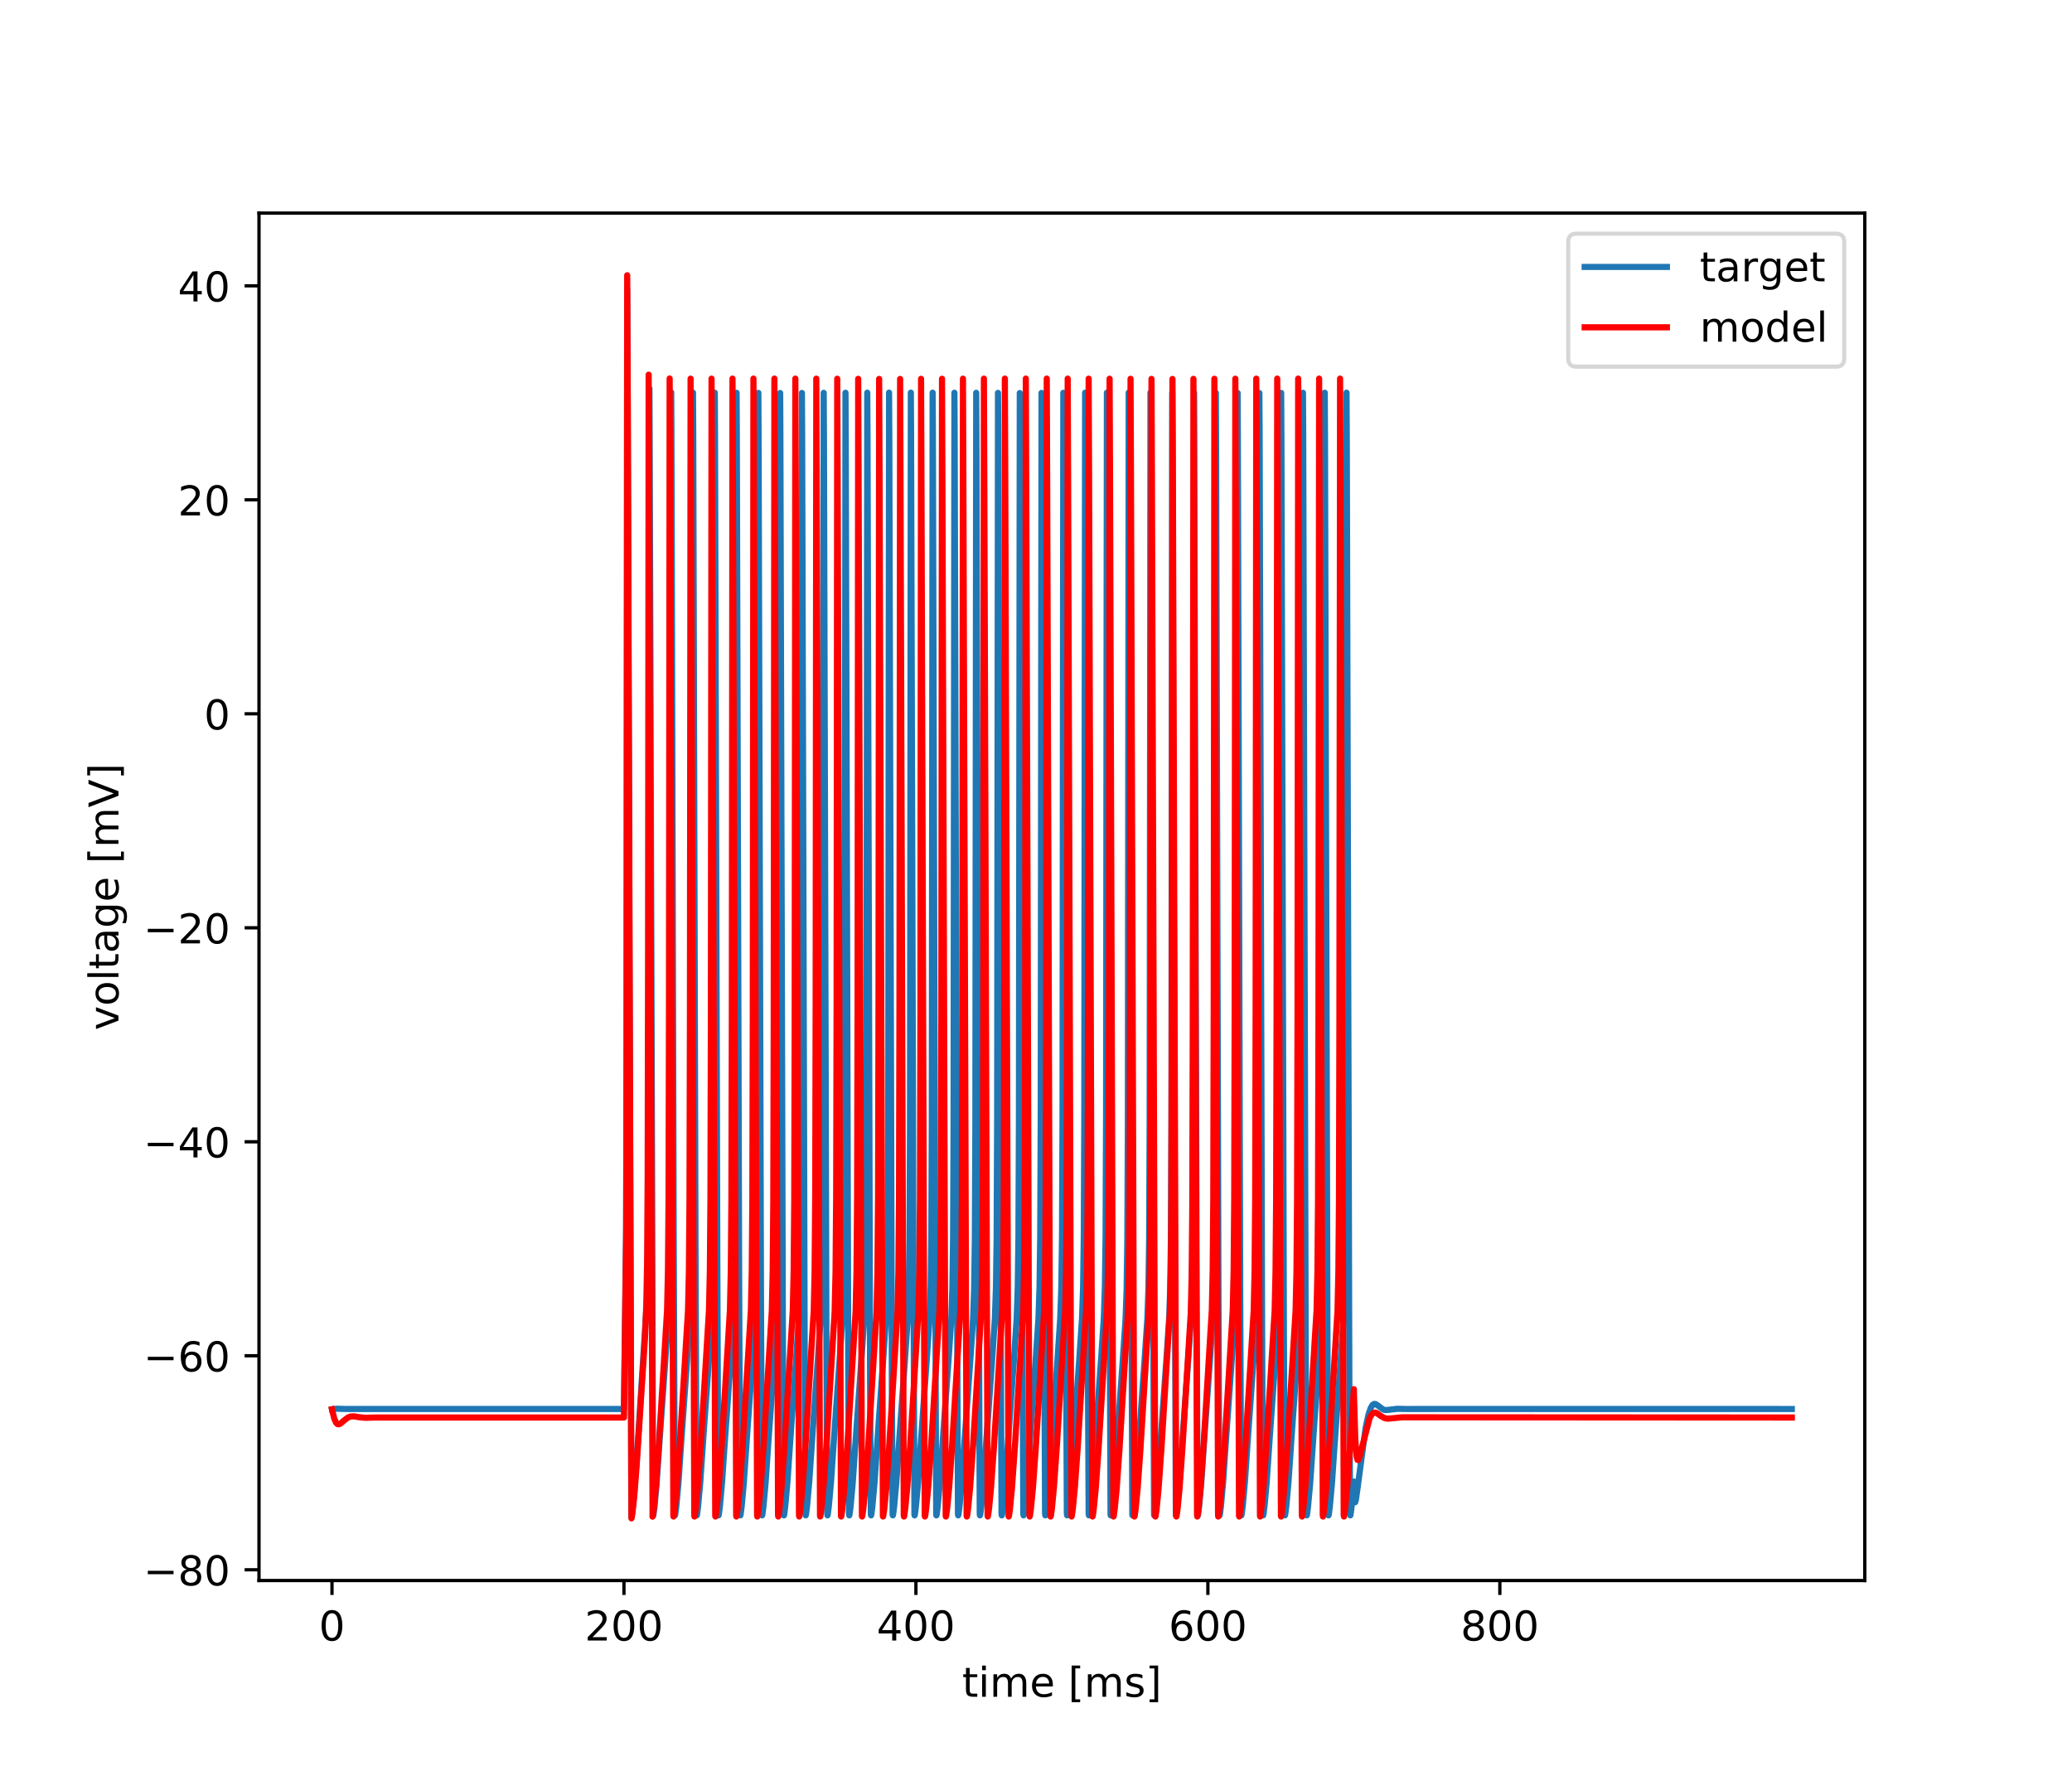 <?xml version="1.0" encoding="utf-8" standalone="no"?>
<!DOCTYPE svg PUBLIC "-//W3C//DTD SVG 1.1//EN"
  "http://www.w3.org/Graphics/SVG/1.1/DTD/svg11.dtd">
<!-- Created with matplotlib (http://matplotlib.org/) -->
<svg height="432pt" version="1.1" viewBox="0 0 504 432" width="504pt" xmlns="http://www.w3.org/2000/svg" xmlns:xlink="http://www.w3.org/1999/xlink">
 <defs>
  <style type="text/css">
*{stroke-linecap:butt;stroke-linejoin:round;}
  </style>
 </defs>
 <g id="figure_1">
  <g id="patch_1">
   <path d="M 0 432 
L 504 432 
L 504 0 
L 0 0 
z
" style="fill:#ffffff;"/>
  </g>
  <g id="axes_1">
   <g id="patch_2">
    <path d="M 63 384.48 
L 453.6 384.48 
L 453.6 51.84 
L 63 51.84 
z
" style="fill:#ffffff;"/>
   </g>
   <g id="matplotlib.axis_1">
    <g id="xtick_1">
     <g id="line2d_1">
      <defs>
       <path d="M 0 0 
L 0 3.5 
" id="mea00cfb494" style="stroke:#000000;stroke-width:0.8;"/>
      </defs>
      <g>
       <use style="stroke:#000000;stroke-width:0.8;" x="80.755" xlink:href="#mea00cfb494" y="384.48"/>
      </g>
     </g>
     <g id="text_1">
      <!-- 0 -->
      <defs>
       <path d="M 31.781 66.406 
Q 24.172 66.406 20.328 58.906 
Q 16.5 51.422 16.5 36.375 
Q 16.5 21.391 20.328 13.891 
Q 24.172 6.391 31.781 6.391 
Q 39.453 6.391 43.281 13.891 
Q 47.125 21.391 47.125 36.375 
Q 47.125 51.422 43.281 58.906 
Q 39.453 66.406 31.781 66.406 
z
M 31.781 74.219 
Q 44.047 74.219 50.516 64.516 
Q 56.984 54.828 56.984 36.375 
Q 56.984 17.969 50.516 8.266 
Q 44.047 -1.422 31.781 -1.422 
Q 19.531 -1.422 13.062 8.266 
Q 6.594 17.969 6.594 36.375 
Q 6.594 54.828 13.062 64.516 
Q 19.531 74.219 31.781 74.219 
z
" id="DejaVuSans-30"/>
      </defs>
      <g transform="translate(77.573 399.078)scale(0.1 -0.1)">
       <use xlink:href="#DejaVuSans-30"/>
      </g>
     </g>
    </g>
    <g id="xtick_2">
     <g id="line2d_2">
      <g>
       <use style="stroke:#000000;stroke-width:0.8;" x="151.773" xlink:href="#mea00cfb494" y="384.48"/>
      </g>
     </g>
     <g id="text_2">
      <!-- 200 -->
      <defs>
       <path d="M 19.188 8.297 
L 53.609 8.297 
L 53.609 0 
L 7.328 0 
L 7.328 8.297 
Q 12.938 14.109 22.625 23.891 
Q 32.328 33.688 34.812 36.531 
Q 39.547 41.844 41.422 45.531 
Q 43.312 49.219 43.312 52.781 
Q 43.312 58.594 39.234 62.25 
Q 35.156 65.922 28.609 65.922 
Q 23.969 65.922 18.812 64.312 
Q 13.672 62.703 7.812 59.422 
L 7.812 69.391 
Q 13.766 71.781 18.938 73 
Q 24.125 74.219 28.422 74.219 
Q 39.75 74.219 46.484 68.547 
Q 53.219 62.891 53.219 53.422 
Q 53.219 48.922 51.531 44.891 
Q 49.859 40.875 45.406 35.406 
Q 44.188 33.984 37.641 27.219 
Q 31.109 20.453 19.188 8.297 
z
" id="DejaVuSans-32"/>
      </defs>
      <g transform="translate(142.229 399.078)scale(0.1 -0.1)">
       <use xlink:href="#DejaVuSans-32"/>
       <use x="63.623" xlink:href="#DejaVuSans-30"/>
       <use x="127.246" xlink:href="#DejaVuSans-30"/>
      </g>
     </g>
    </g>
    <g id="xtick_3">
     <g id="line2d_3">
      <g>
       <use style="stroke:#000000;stroke-width:0.8;" x="222.791" xlink:href="#mea00cfb494" y="384.48"/>
      </g>
     </g>
     <g id="text_3">
      <!-- 400 -->
      <defs>
       <path d="M 37.797 64.312 
L 12.891 25.391 
L 37.797 25.391 
z
M 35.203 72.906 
L 47.609 72.906 
L 47.609 25.391 
L 58.016 25.391 
L 58.016 17.188 
L 47.609 17.188 
L 47.609 0 
L 37.797 0 
L 37.797 17.188 
L 4.891 17.188 
L 4.891 26.703 
z
" id="DejaVuSans-34"/>
      </defs>
      <g transform="translate(213.247 399.078)scale(0.1 -0.1)">
       <use xlink:href="#DejaVuSans-34"/>
       <use x="63.623" xlink:href="#DejaVuSans-30"/>
       <use x="127.246" xlink:href="#DejaVuSans-30"/>
      </g>
     </g>
    </g>
    <g id="xtick_4">
     <g id="line2d_4">
      <g>
       <use style="stroke:#000000;stroke-width:0.8;" x="293.809" xlink:href="#mea00cfb494" y="384.48"/>
      </g>
     </g>
     <g id="text_4">
      <!-- 600 -->
      <defs>
       <path d="M 33.016 40.375 
Q 26.375 40.375 22.484 35.828 
Q 18.609 31.297 18.609 23.391 
Q 18.609 15.531 22.484 10.953 
Q 26.375 6.391 33.016 6.391 
Q 39.656 6.391 43.531 10.953 
Q 47.406 15.531 47.406 23.391 
Q 47.406 31.297 43.531 35.828 
Q 39.656 40.375 33.016 40.375 
z
M 52.594 71.297 
L 52.594 62.312 
Q 48.875 64.062 45.094 64.984 
Q 41.312 65.922 37.594 65.922 
Q 27.828 65.922 22.672 59.328 
Q 17.531 52.734 16.797 39.406 
Q 19.672 43.656 24.016 45.922 
Q 28.375 48.188 33.594 48.188 
Q 44.578 48.188 50.953 41.516 
Q 57.328 34.859 57.328 23.391 
Q 57.328 12.156 50.688 5.359 
Q 44.047 -1.422 33.016 -1.422 
Q 20.359 -1.422 13.672 8.266 
Q 6.984 17.969 6.984 36.375 
Q 6.984 53.656 15.188 63.938 
Q 23.391 74.219 37.203 74.219 
Q 40.922 74.219 44.703 73.484 
Q 48.484 72.75 52.594 71.297 
z
" id="DejaVuSans-36"/>
      </defs>
      <g transform="translate(284.265 399.078)scale(0.1 -0.1)">
       <use xlink:href="#DejaVuSans-36"/>
       <use x="63.623" xlink:href="#DejaVuSans-30"/>
       <use x="127.246" xlink:href="#DejaVuSans-30"/>
      </g>
     </g>
    </g>
    <g id="xtick_5">
     <g id="line2d_5">
      <g>
       <use style="stroke:#000000;stroke-width:0.8;" x="364.827" xlink:href="#mea00cfb494" y="384.48"/>
      </g>
     </g>
     <g id="text_5">
      <!-- 800 -->
      <defs>
       <path d="M 31.781 34.625 
Q 24.75 34.625 20.719 30.859 
Q 16.703 27.094 16.703 20.516 
Q 16.703 13.922 20.719 10.156 
Q 24.75 6.391 31.781 6.391 
Q 38.812 6.391 42.859 10.172 
Q 46.922 13.969 46.922 20.516 
Q 46.922 27.094 42.891 30.859 
Q 38.875 34.625 31.781 34.625 
z
M 21.922 38.812 
Q 15.578 40.375 12.031 44.719 
Q 8.5 49.078 8.5 55.328 
Q 8.5 64.062 14.719 69.141 
Q 20.953 74.219 31.781 74.219 
Q 42.672 74.219 48.875 69.141 
Q 55.078 64.062 55.078 55.328 
Q 55.078 49.078 51.531 44.719 
Q 48 40.375 41.703 38.812 
Q 48.828 37.156 52.797 32.312 
Q 56.781 27.484 56.781 20.516 
Q 56.781 9.906 50.312 4.234 
Q 43.844 -1.422 31.781 -1.422 
Q 19.734 -1.422 13.25 4.234 
Q 6.781 9.906 6.781 20.516 
Q 6.781 27.484 10.781 32.312 
Q 14.797 37.156 21.922 38.812 
z
M 18.312 54.391 
Q 18.312 48.734 21.844 45.562 
Q 25.391 42.391 31.781 42.391 
Q 38.141 42.391 41.719 45.562 
Q 45.312 48.734 45.312 54.391 
Q 45.312 60.062 41.719 63.234 
Q 38.141 66.406 31.781 66.406 
Q 25.391 66.406 21.844 63.234 
Q 18.312 60.062 18.312 54.391 
z
" id="DejaVuSans-38"/>
      </defs>
      <g transform="translate(355.284 399.078)scale(0.1 -0.1)">
       <use xlink:href="#DejaVuSans-38"/>
       <use x="63.623" xlink:href="#DejaVuSans-30"/>
       <use x="127.246" xlink:href="#DejaVuSans-30"/>
      </g>
     </g>
    </g>
    <g id="text_6">
     <!-- time [ms] -->
     <defs>
      <path d="M 18.312 70.219 
L 18.312 54.688 
L 36.812 54.688 
L 36.812 47.703 
L 18.312 47.703 
L 18.312 18.016 
Q 18.312 11.328 20.141 9.422 
Q 21.969 7.516 27.594 7.516 
L 36.812 7.516 
L 36.812 0 
L 27.594 0 
Q 17.188 0 13.234 3.875 
Q 9.281 7.766 9.281 18.016 
L 9.281 47.703 
L 2.688 47.703 
L 2.688 54.688 
L 9.281 54.688 
L 9.281 70.219 
z
" id="DejaVuSans-74"/>
      <path d="M 9.422 54.688 
L 18.406 54.688 
L 18.406 0 
L 9.422 0 
z
M 9.422 75.984 
L 18.406 75.984 
L 18.406 64.594 
L 9.422 64.594 
z
" id="DejaVuSans-69"/>
      <path d="M 52 44.188 
Q 55.375 50.25 60.062 53.125 
Q 64.75 56 71.094 56 
Q 79.641 56 84.281 50.016 
Q 88.922 44.047 88.922 33.016 
L 88.922 0 
L 79.891 0 
L 79.891 32.719 
Q 79.891 40.578 77.094 44.375 
Q 74.312 48.188 68.609 48.188 
Q 61.625 48.188 57.562 43.547 
Q 53.516 38.922 53.516 30.906 
L 53.516 0 
L 44.484 0 
L 44.484 32.719 
Q 44.484 40.625 41.703 44.406 
Q 38.922 48.188 33.109 48.188 
Q 26.219 48.188 22.156 43.531 
Q 18.109 38.875 18.109 30.906 
L 18.109 0 
L 9.078 0 
L 9.078 54.688 
L 18.109 54.688 
L 18.109 46.188 
Q 21.188 51.219 25.484 53.609 
Q 29.781 56 35.688 56 
Q 41.656 56 45.828 52.969 
Q 50 49.953 52 44.188 
z
" id="DejaVuSans-6d"/>
      <path d="M 56.203 29.594 
L 56.203 25.203 
L 14.891 25.203 
Q 15.484 15.922 20.484 11.062 
Q 25.484 6.203 34.422 6.203 
Q 39.594 6.203 44.453 7.469 
Q 49.312 8.734 54.109 11.281 
L 54.109 2.781 
Q 49.266 0.734 44.188 -0.344 
Q 39.109 -1.422 33.891 -1.422 
Q 20.797 -1.422 13.156 6.188 
Q 5.516 13.812 5.516 26.812 
Q 5.516 40.234 12.766 48.109 
Q 20.016 56 32.328 56 
Q 43.359 56 49.781 48.891 
Q 56.203 41.797 56.203 29.594 
z
M 47.219 32.234 
Q 47.125 39.594 43.094 43.984 
Q 39.062 48.391 32.422 48.391 
Q 24.906 48.391 20.391 44.141 
Q 15.875 39.891 15.188 32.172 
z
" id="DejaVuSans-65"/>
      <path id="DejaVuSans-20"/>
      <path d="M 8.594 75.984 
L 29.297 75.984 
L 29.297 69 
L 17.578 69 
L 17.578 -6.203 
L 29.297 -6.203 
L 29.297 -13.188 
L 8.594 -13.188 
z
" id="DejaVuSans-5b"/>
      <path d="M 44.281 53.078 
L 44.281 44.578 
Q 40.484 46.531 36.375 47.5 
Q 32.281 48.484 27.875 48.484 
Q 21.188 48.484 17.844 46.438 
Q 14.5 44.391 14.5 40.281 
Q 14.5 37.156 16.891 35.375 
Q 19.281 33.594 26.516 31.984 
L 29.594 31.297 
Q 39.156 29.25 43.188 25.516 
Q 47.219 21.781 47.219 15.094 
Q 47.219 7.469 41.188 3.016 
Q 35.156 -1.422 24.609 -1.422 
Q 20.219 -1.422 15.453 -0.562 
Q 10.688 0.297 5.422 2 
L 5.422 11.281 
Q 10.406 8.688 15.234 7.391 
Q 20.062 6.109 24.812 6.109 
Q 31.156 6.109 34.562 8.281 
Q 37.984 10.453 37.984 14.406 
Q 37.984 18.062 35.516 20.016 
Q 33.062 21.969 24.703 23.781 
L 21.578 24.516 
Q 13.234 26.266 9.516 29.906 
Q 5.812 33.547 5.812 39.891 
Q 5.812 47.609 11.281 51.797 
Q 16.75 56 26.812 56 
Q 31.781 56 36.172 55.266 
Q 40.578 54.547 44.281 53.078 
z
" id="DejaVuSans-73"/>
      <path d="M 30.422 75.984 
L 30.422 -13.188 
L 9.719 -13.188 
L 9.719 -6.203 
L 21.391 -6.203 
L 21.391 69 
L 9.719 69 
L 9.719 75.984 
z
" id="DejaVuSans-5d"/>
     </defs>
     <g transform="translate(234.038 412.757)scale(0.1 -0.1)">
      <use xlink:href="#DejaVuSans-74"/>
      <use x="39.209" xlink:href="#DejaVuSans-69"/>
      <use x="66.992" xlink:href="#DejaVuSans-6d"/>
      <use x="164.404" xlink:href="#DejaVuSans-65"/>
      <use x="225.928" xlink:href="#DejaVuSans-20"/>
      <use x="257.715" xlink:href="#DejaVuSans-5b"/>
      <use x="296.729" xlink:href="#DejaVuSans-6d"/>
      <use x="394.141" xlink:href="#DejaVuSans-73"/>
      <use x="446.24" xlink:href="#DejaVuSans-5d"/>
     </g>
    </g>
   </g>
   <g id="matplotlib.axis_2">
    <g id="ytick_1">
     <g id="line2d_6">
      <defs>
       <path d="M 0 0 
L -3.5 0 
" id="m47aa9b6c51" style="stroke:#000000;stroke-width:0.8;"/>
      </defs>
      <g>
       <use style="stroke:#000000;stroke-width:0.8;" x="63" xlink:href="#m47aa9b6c51" y="381.861"/>
      </g>
     </g>
     <g id="text_7">
      <!-- −80 -->
      <defs>
       <path d="M 10.594 35.5 
L 73.188 35.5 
L 73.188 27.203 
L 10.594 27.203 
z
" id="DejaVuSans-2212"/>
      </defs>
      <g transform="translate(34.895 385.66)scale(0.1 -0.1)">
       <use xlink:href="#DejaVuSans-2212"/>
       <use x="83.789" xlink:href="#DejaVuSans-38"/>
       <use x="147.412" xlink:href="#DejaVuSans-30"/>
      </g>
     </g>
    </g>
    <g id="ytick_2">
     <g id="line2d_7">
      <g>
       <use style="stroke:#000000;stroke-width:0.8;" x="63" xlink:href="#m47aa9b6c51" y="329.806"/>
      </g>
     </g>
     <g id="text_8">
      <!-- −60 -->
      <g transform="translate(34.895 333.605)scale(0.1 -0.1)">
       <use xlink:href="#DejaVuSans-2212"/>
       <use x="83.789" xlink:href="#DejaVuSans-36"/>
       <use x="147.412" xlink:href="#DejaVuSans-30"/>
      </g>
     </g>
    </g>
    <g id="ytick_3">
     <g id="line2d_8">
      <g>
       <use style="stroke:#000000;stroke-width:0.8;" x="63" xlink:href="#m47aa9b6c51" y="277.75"/>
      </g>
     </g>
     <g id="text_9">
      <!-- −40 -->
      <g transform="translate(34.895 281.549)scale(0.1 -0.1)">
       <use xlink:href="#DejaVuSans-2212"/>
       <use x="83.789" xlink:href="#DejaVuSans-34"/>
       <use x="147.412" xlink:href="#DejaVuSans-30"/>
      </g>
     </g>
    </g>
    <g id="ytick_4">
     <g id="line2d_9">
      <g>
       <use style="stroke:#000000;stroke-width:0.8;" x="63" xlink:href="#m47aa9b6c51" y="225.695"/>
      </g>
     </g>
     <g id="text_10">
      <!-- −20 -->
      <g transform="translate(34.895 229.494)scale(0.1 -0.1)">
       <use xlink:href="#DejaVuSans-2212"/>
       <use x="83.789" xlink:href="#DejaVuSans-32"/>
       <use x="147.412" xlink:href="#DejaVuSans-30"/>
      </g>
     </g>
    </g>
    <g id="ytick_5">
     <g id="line2d_10">
      <g>
       <use style="stroke:#000000;stroke-width:0.8;" x="63" xlink:href="#m47aa9b6c51" y="173.639"/>
      </g>
     </g>
     <g id="text_11">
      <!-- 0 -->
      <g transform="translate(49.638 177.439)scale(0.1 -0.1)">
       <use xlink:href="#DejaVuSans-30"/>
      </g>
     </g>
    </g>
    <g id="ytick_6">
     <g id="line2d_11">
      <g>
       <use style="stroke:#000000;stroke-width:0.8;" x="63" xlink:href="#m47aa9b6c51" y="121.584"/>
      </g>
     </g>
     <g id="text_12">
      <!-- 20 -->
      <g transform="translate(43.275 125.383)scale(0.1 -0.1)">
       <use xlink:href="#DejaVuSans-32"/>
       <use x="63.623" xlink:href="#DejaVuSans-30"/>
      </g>
     </g>
    </g>
    <g id="ytick_7">
     <g id="line2d_12">
      <g>
       <use style="stroke:#000000;stroke-width:0.8;" x="63" xlink:href="#m47aa9b6c51" y="69.529"/>
      </g>
     </g>
     <g id="text_13">
      <!-- 40 -->
      <g transform="translate(43.275 73.328)scale(0.1 -0.1)">
       <use xlink:href="#DejaVuSans-34"/>
       <use x="63.623" xlink:href="#DejaVuSans-30"/>
      </g>
     </g>
    </g>
    <g id="text_14">
     <!-- voltage [mV] -->
     <defs>
      <path d="M 2.984 54.688 
L 12.5 54.688 
L 29.594 8.797 
L 46.688 54.688 
L 56.203 54.688 
L 35.688 0 
L 23.484 0 
z
" id="DejaVuSans-76"/>
      <path d="M 30.609 48.391 
Q 23.391 48.391 19.188 42.75 
Q 14.984 37.109 14.984 27.297 
Q 14.984 17.484 19.156 11.844 
Q 23.344 6.203 30.609 6.203 
Q 37.797 6.203 41.984 11.859 
Q 46.188 17.531 46.188 27.297 
Q 46.188 37.016 41.984 42.703 
Q 37.797 48.391 30.609 48.391 
z
M 30.609 56 
Q 42.328 56 49.016 48.375 
Q 55.719 40.766 55.719 27.297 
Q 55.719 13.875 49.016 6.219 
Q 42.328 -1.422 30.609 -1.422 
Q 18.844 -1.422 12.172 6.219 
Q 5.516 13.875 5.516 27.297 
Q 5.516 40.766 12.172 48.375 
Q 18.844 56 30.609 56 
z
" id="DejaVuSans-6f"/>
      <path d="M 9.422 75.984 
L 18.406 75.984 
L 18.406 0 
L 9.422 0 
z
" id="DejaVuSans-6c"/>
      <path d="M 34.281 27.484 
Q 23.391 27.484 19.188 25 
Q 14.984 22.516 14.984 16.5 
Q 14.984 11.719 18.141 8.906 
Q 21.297 6.109 26.703 6.109 
Q 34.188 6.109 38.703 11.406 
Q 43.219 16.703 43.219 25.484 
L 43.219 27.484 
z
M 52.203 31.203 
L 52.203 0 
L 43.219 0 
L 43.219 8.297 
Q 40.141 3.328 35.547 0.953 
Q 30.953 -1.422 24.312 -1.422 
Q 15.922 -1.422 10.953 3.297 
Q 6 8.016 6 15.922 
Q 6 25.141 12.172 29.828 
Q 18.359 34.516 30.609 34.516 
L 43.219 34.516 
L 43.219 35.406 
Q 43.219 41.609 39.141 45 
Q 35.062 48.391 27.688 48.391 
Q 23 48.391 18.547 47.266 
Q 14.109 46.141 10.016 43.891 
L 10.016 52.203 
Q 14.938 54.109 19.578 55.047 
Q 24.219 56 28.609 56 
Q 40.484 56 46.344 49.844 
Q 52.203 43.703 52.203 31.203 
z
" id="DejaVuSans-61"/>
      <path d="M 45.406 27.984 
Q 45.406 37.75 41.375 43.109 
Q 37.359 48.484 30.078 48.484 
Q 22.859 48.484 18.828 43.109 
Q 14.797 37.75 14.797 27.984 
Q 14.797 18.266 18.828 12.891 
Q 22.859 7.516 30.078 7.516 
Q 37.359 7.516 41.375 12.891 
Q 45.406 18.266 45.406 27.984 
z
M 54.391 6.781 
Q 54.391 -7.172 48.188 -13.984 
Q 42 -20.797 29.203 -20.797 
Q 24.469 -20.797 20.266 -20.094 
Q 16.062 -19.391 12.109 -17.922 
L 12.109 -9.188 
Q 16.062 -11.328 19.922 -12.344 
Q 23.781 -13.375 27.781 -13.375 
Q 36.625 -13.375 41.016 -8.766 
Q 45.406 -4.156 45.406 5.172 
L 45.406 9.625 
Q 42.625 4.781 38.281 2.391 
Q 33.938 0 27.875 0 
Q 17.828 0 11.672 7.656 
Q 5.516 15.328 5.516 27.984 
Q 5.516 40.672 11.672 48.328 
Q 17.828 56 27.875 56 
Q 33.938 56 38.281 53.609 
Q 42.625 51.219 45.406 46.391 
L 45.406 54.688 
L 54.391 54.688 
z
" id="DejaVuSans-67"/>
      <path d="M 28.609 0 
L 0.781 72.906 
L 11.078 72.906 
L 34.188 11.531 
L 57.328 72.906 
L 67.578 72.906 
L 39.797 0 
z
" id="DejaVuSans-56"/>
     </defs>
     <g transform="translate(28.816 250.624)rotate(-90)scale(0.1 -0.1)">
      <use xlink:href="#DejaVuSans-76"/>
      <use x="59.18" xlink:href="#DejaVuSans-6f"/>
      <use x="120.361" xlink:href="#DejaVuSans-6c"/>
      <use x="148.145" xlink:href="#DejaVuSans-74"/>
      <use x="187.354" xlink:href="#DejaVuSans-61"/>
      <use x="248.633" xlink:href="#DejaVuSans-67"/>
      <use x="312.109" xlink:href="#DejaVuSans-65"/>
      <use x="373.633" xlink:href="#DejaVuSans-20"/>
      <use x="405.42" xlink:href="#DejaVuSans-5b"/>
      <use x="444.434" xlink:href="#DejaVuSans-6d"/>
      <use x="541.846" xlink:href="#DejaVuSans-56"/>
      <use x="610.254" xlink:href="#DejaVuSans-5d"/>
     </g>
    </g>
   </g>
   <g id="line2d_13">
    <path clip-path="url(#pa9633910b9)" d="M 80.755 342.82 
L 81.962 342.684 
L 83.791 342.742 
L 87.794 342.748 
L 151.773 342.751 
L 152.314 298.603 
L 152.421 250.378 
L 152.563 70.372 
L 152.678 95.377 
L 153.566 369.084 
L 153.61 368.984 
L 153.815 367.617 
L 154.294 362.903 
L 154.96 353.859 
L 157.428 315.295 
L 157.614 304.262 
L 157.738 282.482 
L 157.836 220.453 
L 157.969 94.528 
L 158.031 107.569 
L 158.883 368.663 
L 158.946 368.481 
L 159.203 366.518 
L 159.718 360.893 
L 160.535 349.067 
L 161.822 331.089 
L 162.514 320.81 
L 162.772 313.353 
L 162.94 301.463 
L 163.065 273.732 
L 163.162 190.045 
L 163.269 95.441 
L 163.322 104.874 
L 163.864 298.327 
L 164.148 368.488 
L 164.183 368.631 
L 164.245 368.451 
L 164.494 366.564 
L 165.009 360.958 
L 165.834 349.01 
L 167.113 331.163 
L 167.814 320.775 
L 168.071 313.308 
L 168.24 301.379 
L 168.364 273.488 
L 168.462 189.306 
L 168.569 95.517 
L 168.622 105.094 
L 169.172 302.246 
L 169.439 368.402 
L 169.483 368.629 
L 169.545 368.445 
L 169.802 366.475 
L 170.317 360.832 
L 171.152 348.723 
L 172.43 330.923 
L 173.114 320.757 
L 173.371 313.272 
L 173.54 301.284 
L 173.664 273.153 
L 173.762 188.164 
L 173.868 95.533 
L 173.922 105.328 
L 174.481 306.283 
L 174.729 368.294 
L 174.783 368.629 
L 174.845 368.441 
L 175.102 366.467 
L 175.617 360.821 
L 176.452 348.71 
L 177.73 330.912 
L 178.413 320.74 
L 178.671 313.236 
L 178.84 301.188 
L 178.964 272.809 
L 179.061 186.989 
L 179.168 95.551 
L 179.221 105.564 
L 179.789 310.422 
L 180.029 368.306 
L 180.082 368.629 
L 180.144 368.437 
L 180.402 366.46 
L 180.917 360.811 
L 181.751 348.698 
L 183.03 330.901 
L 183.713 320.723 
L 183.971 313.201 
L 184.139 301.09 
L 184.264 272.457 
L 184.361 185.793 
L 184.468 95.574 
L 184.521 105.805 
L 185.098 314.652 
L 185.329 368.318 
L 185.382 368.629 
L 185.444 368.433 
L 185.702 366.453 
L 186.217 360.8 
L 187.051 348.686 
L 188.329 330.891 
L 189.013 320.707 
L 189.27 313.164 
L 189.439 300.991 
L 189.563 272.099 
L 189.661 184.593 
L 189.767 95.604 
L 189.821 106.047 
L 190.407 318.954 
L 190.62 368.185 
L 190.682 368.629 
L 190.744 368.428 
L 191.01 366.365 
L 191.525 360.676 
L 192.368 348.402 
L 193.638 330.766 
L 194.313 320.689 
L 194.57 313.128 
L 194.739 300.892 
L 194.863 271.739 
L 194.97 170.141 
L 195.058 95.59 
L 195.12 106.292 
L 195.715 323.302 
L 195.919 368.201 
L 195.982 368.629 
L 196.044 368.424 
L 196.31 366.357 
L 196.834 360.551 
L 197.704 347.849 
L 198.955 330.527 
L 199.612 320.673 
L 199.87 313.091 
L 200.038 300.792 
L 200.163 271.371 
L 200.269 168.888 
L 200.358 95.561 
L 200.42 106.542 
L 201.024 327.659 
L 201.219 368.215 
L 201.281 368.629 
L 201.343 368.419 
L 201.61 366.35 
L 202.133 360.54 
L 202.995 347.972 
L 204.255 330.516 
L 204.912 320.655 
L 205.17 313.054 
L 205.338 300.69 
L 205.462 270.995 
L 205.569 167.627 
L 205.658 95.539 
L 205.72 106.793 
L 206.332 331.977 
L 206.519 368.23 
L 206.581 368.628 
L 206.634 368.461 
L 206.874 366.661 
L 207.389 361.097 
L 208.188 349.583 
L 209.511 331.076 
L 210.203 320.821 
L 210.46 313.406 
L 210.629 301.645 
L 210.753 274.433 
L 210.851 192.584 
L 210.958 95.524 
L 211.02 107.045 
L 211.641 336.203 
L 211.827 368.374 
L 211.881 368.628 
L 211.934 368.457 
L 212.183 366.575 
L 212.697 360.974 
L 213.514 349.164 
L 214.81 331.066 
L 215.503 320.804 
L 215.76 313.371 
L 215.929 301.549 
L 216.053 274.097 
L 216.151 191.415 
L 216.257 95.518 
L 216.319 107.297 
L 216.95 340.274 
L 217.127 368.385 
L 217.172 368.628 
L 217.234 368.453 
L 217.482 366.567 
L 217.997 360.963 
L 218.823 349.016 
L 220.101 331.169 
L 220.802 320.787 
L 221.06 313.335 
L 221.229 301.454 
L 221.353 273.759 
L 221.45 190.246 
L 221.557 95.518 
L 221.61 104.91 
L 222.152 298.382 
L 222.427 368.395 
L 222.471 368.629 
L 222.533 368.448 
L 222.782 366.56 
L 223.297 360.953 
L 224.123 349.003 
L 225.419 330.931 
L 226.111 320.586 
L 226.368 312.906 
L 226.537 300.28 
L 226.653 273.418 
L 226.75 189.073 
L 226.857 95.524 
L 226.91 105.146 
L 227.46 302.321 
L 227.727 368.404 
L 227.771 368.629 
L 227.833 368.444 
L 228.091 366.473 
L 228.606 360.829 
L 229.44 348.72 
L 230.718 330.92 
L 231.402 320.753 
L 231.659 313.264 
L 231.828 301.262 
L 231.952 273.076 
L 232.05 187.9 
L 232.156 95.537 
L 232.21 105.381 
L 232.769 306.361 
L 233.018 368.297 
L 233.071 368.629 
L 233.133 368.44 
L 233.39 366.466 
L 233.905 360.819 
L 234.74 348.707 
L 236.018 330.909 
L 236.702 320.736 
L 236.959 313.228 
L 237.128 301.166 
L 237.252 272.73 
L 237.35 186.72 
L 237.456 95.555 
L 237.509 105.619 
L 238.078 310.502 
L 238.317 368.309 
L 238.371 368.629 
L 238.433 368.436 
L 238.69 366.458 
L 239.205 360.809 
L 240.039 348.695 
L 241.318 330.899 
L 242.001 320.72 
L 242.259 313.192 
L 242.427 301.068 
L 242.552 272.376 
L 242.649 185.521 
L 242.756 95.581 
L 242.809 105.859 
L 243.386 314.734 
L 243.617 368.321 
L 243.67 368.629 
L 243.732 368.432 
L 243.99 366.451 
L 244.505 360.798 
L 245.348 348.547 
L 246.618 330.888 
L 247.301 320.703 
L 247.559 313.156 
L 247.727 300.969 
L 247.851 272.018 
L 247.949 184.319 
L 248.056 95.612 
L 248.109 106.103 
L 248.695 319.038 
L 248.908 368.189 
L 248.97 368.629 
L 249.032 368.427 
L 249.298 366.363 
L 249.822 360.559 
L 250.692 347.859 
L 251.944 330.535 
L 252.601 320.686 
L 252.858 313.12 
L 253.027 300.869 
L 253.151 271.655 
L 253.258 169.856 
L 253.346 95.583 
L 253.409 106.349 
L 254.003 323.387 
L 254.208 368.204 
L 254.27 368.629 
L 254.332 368.423 
L 254.598 366.356 
L 255.122 360.549 
L 255.983 347.982 
L 257.226 330.753 
L 257.901 320.669 
L 258.158 313.083 
L 258.327 300.768 
L 258.451 271.286 
L 258.557 168.6 
L 258.646 95.556 
L 258.708 106.599 
L 259.312 327.744 
L 259.507 368.219 
L 259.569 368.629 
L 259.632 368.418 
L 259.898 366.348 
L 260.422 360.538 
L 261.292 347.834 
L 262.526 330.742 
L 263.2 320.651 
L 263.458 313.046 
L 263.626 300.666 
L 263.751 270.909 
L 263.857 167.339 
L 263.946 95.535 
L 264.008 106.85 
L 264.621 332.061 
L 264.807 368.233 
L 264.869 368.628 
L 264.922 368.46 
L 265.171 366.58 
L 265.686 360.982 
L 266.511 349.038 
L 267.808 330.96 
L 268.5 320.634 
L 268.757 313.009 
L 268.926 300.564 
L 269.05 270.532 
L 269.157 166.086 
L 269.246 95.522 
L 269.299 104.495 
L 269.823 290.886 
L 270.133 368.542 
L 270.169 368.628 
L 270.222 368.456 
L 270.471 366.573 
L 270.986 360.971 
L 271.802 349.161 
L 273.098 331.063 
L 273.791 320.8 
L 274.048 313.363 
L 274.217 301.528 
L 274.341 274.02 
L 274.439 191.148 
L 274.545 95.518 
L 274.599 104.729 
L 275.131 294.621 
L 275.424 368.48 
L 275.46 368.628 
L 275.522 368.452 
L 275.77 366.566 
L 276.285 360.961 
L 277.111 349.013 
L 278.389 331.167 
L 279.091 320.783 
L 279.348 313.327 
L 279.517 301.432 
L 279.641 273.681 
L 279.739 189.979 
L 279.845 95.519 
L 279.898 104.964 
L 280.44 298.458 
L 280.715 368.397 
L 280.76 368.629 
L 280.822 368.448 
L 281.079 366.479 
L 281.594 360.837 
L 282.428 348.73 
L 283.707 330.928 
L 284.39 320.766 
L 284.648 313.291 
L 284.816 301.336 
L 284.941 273.34 
L 285.038 188.805 
L 285.145 95.527 
L 285.198 105.199 
L 285.749 302.397 
L 286.015 368.406 
L 286.059 368.629 
L 286.121 368.443 
L 286.379 366.471 
L 286.894 360.827 
L 287.728 348.717 
L 289.006 330.918 
L 289.69 320.749 
L 289.947 313.256 
L 290.116 301.24 
L 290.24 272.997 
L 290.338 187.631 
L 290.445 95.541 
L 290.498 105.435 
L 291.057 306.439 
L 291.306 368.3 
L 291.359 368.629 
L 291.421 368.439 
L 291.679 366.464 
L 292.193 360.817 
L 293.028 348.705 
L 294.315 330.793 
L 294.99 320.732 
L 295.247 313.22 
L 295.416 301.144 
L 295.54 272.65 
L 295.638 186.447 
L 295.744 95.561 
L 295.798 105.673 
L 296.366 310.583 
L 296.605 368.312 
L 296.659 368.629 
L 296.721 368.435 
L 296.978 366.457 
L 297.493 360.806 
L 298.328 348.692 
L 299.606 330.897 
L 300.289 320.716 
L 300.547 313.184 
L 300.716 301.045 
L 300.84 272.295 
L 300.938 185.248 
L 301.044 95.587 
L 301.097 105.914 
L 301.674 314.816 
L 301.905 368.323 
L 301.958 368.629 
L 302.021 368.431 
L 302.287 366.369 
L 302.811 360.568 
L 303.672 348.004 
L 304.915 330.772 
L 305.589 320.699 
L 305.847 313.148 
L 306.015 300.946 
L 306.14 271.936 
L 306.246 170.819 
L 306.335 95.609 
L 306.397 106.158 
L 306.983 319.122 
L 307.196 368.192 
L 307.258 368.629 
L 307.32 368.426 
L 307.587 366.361 
L 308.11 360.557 
L 308.971 347.991 
L 310.214 330.761 
L 310.889 320.682 
L 311.146 313.111 
L 311.315 300.846 
L 311.439 271.572 
L 311.546 169.572 
L 311.635 95.576 
L 311.697 106.405 
L 312.292 323.472 
L 312.496 368.207 
L 312.558 368.629 
L 312.62 368.422 
L 312.886 366.354 
L 313.41 360.546 
L 314.28 347.844 
L 315.532 330.522 
L 316.189 320.664 
L 316.446 313.075 
L 316.615 300.745 
L 316.739 271.201 
L 316.846 168.314 
L 316.934 95.55 
L 316.997 106.656 
L 317.6 327.829 
L 317.795 368.222 
L 317.858 368.629 
L 317.911 368.463 
L 318.159 366.586 
L 318.674 360.99 
L 319.491 349.184 
L 320.796 330.968 
L 321.488 320.647 
L 321.746 313.037 
L 321.915 300.643 
L 322.039 270.822 
L 322.145 167.052 
L 322.234 95.531 
L 322.296 106.908 
L 322.909 332.145 
L 323.095 368.237 
L 323.157 368.628 
L 323.211 368.459 
L 323.459 366.579 
L 323.974 360.98 
L 324.791 349.171 
L 326.096 330.957 
L 326.779 320.813 
L 327.037 313.39 
L 327.205 301.601 
L 327.33 274.28 
L 327.427 192.051 
L 327.534 95.52 
L 327.596 107.16 
L 328.217 336.365 
L 328.404 368.379 
L 328.457 368.628 
L 328.51 368.455 
L 328.759 366.571 
L 329.274 360.969 
L 329.318 360.399 
L 329.336 361.293 
L 329.531 365.256 
L 329.62 365.443 
L 329.664 365.386 
L 329.815 364.783 
L 330.215 361.985 
L 332.177 347.326 
L 332.869 344.125 
L 333.428 342.481 
L 333.89 341.742 
L 334.263 341.517 
L 334.618 341.557 
L 335.097 341.87 
L 336.473 342.894 
L 337.104 343.018 
L 337.965 342.933 
L 339.9 342.705 
L 342.075 342.752 
L 345.75 342.749 
L 435.845 342.751 
L 435.845 342.751 
" style="fill:none;stroke:#1f77b4;stroke-linecap:square;stroke-width:1.5;"/>
   </g>
   <g id="line2d_14">
    <path clip-path="url(#pa9633910b9)" d="M 80.755 342.82 
L 81.287 345.017 
L 81.731 346.062 
L 82.095 346.427 
L 82.432 346.472 
L 82.841 346.281 
L 83.613 345.609 
L 84.616 344.834 
L 85.317 344.57 
L 86.063 344.536 
L 87.404 344.756 
L 88.868 344.895 
L 91.398 344.826 
L 96.299 344.832 
L 151.773 344.829 
L 152.305 300.898 
L 152.412 257.682 
L 152.563 66.96 
L 152.705 99.915 
L 153.593 369.357 
L 153.637 369.287 
L 153.815 368.219 
L 154.267 364.103 
L 154.862 356.462 
L 156.886 325.388 
L 157.214 317.348 
L 157.41 306.739 
L 157.543 286.219 
L 157.641 233.194 
L 157.783 91.144 
L 157.863 108.663 
L 158.733 368.941 
L 158.795 368.75 
L 159.052 366.873 
L 159.558 361.525 
L 160.295 350.962 
L 162.266 318.703 
L 162.479 309.008 
L 162.621 291.534 
L 162.727 245.924 
L 162.887 92.077 
L 162.985 116.877 
L 163.784 368.735 
L 163.828 368.911 
L 163.89 368.734 
L 164.139 366.938 
L 164.636 361.729 
L 165.355 351.494 
L 167.361 318.714 
L 167.574 309.061 
L 167.716 291.726 
L 167.823 246.712 
L 167.983 92.113 
L 168.08 116.576 
L 168.879 368.725 
L 168.924 368.909 
L 168.986 368.736 
L 169.234 366.943 
L 169.731 361.736 
L 170.451 351.503 
L 172.457 318.733 
L 172.67 309.109 
L 172.812 291.87 
L 172.918 247.259 
L 173.078 92.106 
L 173.176 116.33 
L 173.975 368.718 
L 174.019 368.909 
L 174.081 368.739 
L 174.321 367.024 
L 174.818 361.853 
L 175.528 351.788 
L 177.552 318.753 
L 177.765 309.156 
L 177.907 292.011 
L 178.014 247.788 
L 178.174 92.1 
L 178.271 116.088 
L 179.07 368.712 
L 179.115 368.909 
L 179.177 368.742 
L 179.417 367.029 
L 179.914 361.861 
L 180.624 351.798 
L 182.648 318.774 
L 182.861 309.204 
L 183.003 292.15 
L 183.109 248.311 
L 183.269 92.097 
L 183.376 119.065 
L 184.157 368.599 
L 184.21 368.909 
L 184.272 368.745 
L 184.512 367.035 
L 185.009 361.869 
L 185.719 351.809 
L 187.743 318.794 
L 187.956 309.251 
L 188.099 292.289 
L 188.205 248.827 
L 188.365 92.099 
L 188.471 118.818 
L 189.253 368.59 
L 189.306 368.908 
L 189.368 368.748 
L 189.608 367.041 
L 190.105 361.877 
L 190.815 351.819 
L 192.839 318.814 
L 193.052 309.299 
L 193.194 292.427 
L 193.301 249.34 
L 193.46 92.105 
L 193.567 118.57 
L 194.348 368.58 
L 194.41 368.908 
L 194.464 368.751 
L 194.703 367.047 
L 195.2 361.886 
L 195.911 351.83 
L 197.935 318.834 
L 198.148 309.346 
L 198.299 290.69 
L 198.405 242.775 
L 198.556 92.116 
L 198.654 115.119 
L 199.461 368.768 
L 199.506 368.908 
L 199.559 368.755 
L 199.79 367.127 
L 200.278 362.11 
L 200.971 352.388 
L 203.021 319.115 
L 203.243 309.393 
L 203.394 290.838 
L 203.501 243.345 
L 203.652 92.132 
L 203.749 114.879 
L 204.557 368.762 
L 204.601 368.909 
L 204.655 368.758 
L 204.885 367.133 
L 205.374 362.118 
L 206.066 352.399 
L 208.117 319.135 
L 208.339 309.44 
L 208.49 290.986 
L 208.596 243.906 
L 208.747 92.153 
L 208.845 114.641 
L 209.661 368.821 
L 209.697 368.909 
L 209.75 368.761 
L 209.981 367.138 
L 210.469 362.126 
L 211.162 352.409 
L 213.212 319.154 
L 213.434 309.485 
L 213.585 291.13 
L 213.692 244.454 
L 213.843 92.177 
L 213.94 114.406 
L 214.757 368.817 
L 214.792 368.909 
L 214.846 368.764 
L 215.077 367.144 
L 215.565 362.134 
L 216.257 352.419 
L 218.308 319.173 
L 218.53 309.531 
L 218.681 291.273 
L 218.787 244.997 
L 218.947 92.182 
L 219.045 117.349 
L 219.835 368.653 
L 219.888 368.909 
L 219.95 368.725 
L 220.199 366.924 
L 220.696 361.709 
L 221.415 351.469 
L 223.421 318.669 
L 223.634 308.956 
L 223.776 291.416 
L 223.883 245.541 
L 224.043 92.157 
L 224.14 117.106 
L 224.93 368.644 
L 224.984 368.909 
L 225.046 368.728 
L 225.294 366.93 
L 225.791 361.717 
L 226.51 351.48 
L 228.517 318.689 
L 228.73 309.004 
L 228.872 291.558 
L 228.978 246.082 
L 229.138 92.136 
L 229.236 116.865 
L 230.035 368.733 
L 230.079 368.909 
L 230.141 368.732 
L 230.39 366.936 
L 230.887 361.726 
L 231.606 351.49 
L 233.612 318.709 
L 233.825 309.051 
L 233.967 291.699 
L 234.074 246.615 
L 234.234 92.12 
L 234.331 116.624 
L 235.13 368.726 
L 235.175 368.909 
L 235.237 368.735 
L 235.485 366.941 
L 235.983 361.734 
L 236.702 351.5 
L 238.708 318.729 
L 238.921 309.099 
L 239.063 291.84 
L 239.169 247.144 
L 239.329 92.109 
L 239.427 116.383 
L 240.226 368.72 
L 240.27 368.909 
L 240.332 368.738 
L 240.572 367.023 
L 241.069 361.851 
L 241.779 351.786 
L 243.803 318.749 
L 244.016 309.146 
L 244.159 291.98 
L 244.265 247.672 
L 244.425 92.101 
L 244.522 116.141 
L 245.321 368.713 
L 245.366 368.909 
L 245.428 368.741 
L 245.668 367.028 
L 246.165 361.859 
L 246.875 351.796 
L 248.899 318.769 
L 249.112 309.194 
L 249.254 292.12 
L 249.361 248.197 
L 249.52 92.098 
L 249.627 119.119 
L 250.408 368.601 
L 250.461 368.909 
L 250.524 368.744 
L 250.763 367.034 
L 251.26 361.867 
L 251.971 351.806 
L 253.995 318.789 
L 254.208 309.241 
L 254.35 292.259 
L 254.456 248.715 
L 254.616 92.098 
L 254.722 118.872 
L 255.504 368.592 
L 255.557 368.909 
L 255.619 368.748 
L 255.859 367.04 
L 256.356 361.876 
L 257.066 351.817 
L 259.09 318.81 
L 259.303 309.288 
L 259.445 292.397 
L 259.552 249.228 
L 259.711 92.103 
L 259.818 118.624 
L 260.599 368.582 
L 260.661 368.908 
L 260.715 368.751 
L 260.954 367.045 
L 261.451 361.884 
L 262.162 351.827 
L 264.186 318.83 
L 264.399 309.336 
L 264.55 290.657 
L 264.656 242.649 
L 264.807 92.113 
L 264.905 115.172 
L 265.713 368.769 
L 265.757 368.908 
L 265.81 368.754 
L 266.041 367.126 
L 266.529 362.108 
L 267.222 352.386 
L 269.272 319.111 
L 269.494 309.383 
L 269.645 290.806 
L 269.752 243.221 
L 269.903 92.128 
L 270 114.931 
L 270.808 368.763 
L 270.852 368.908 
L 270.906 368.757 
L 271.137 367.132 
L 271.625 362.116 
L 272.317 352.396 
L 274.368 319.131 
L 274.59 309.429 
L 274.741 290.954 
L 274.847 243.784 
L 274.998 92.148 
L 275.096 114.693 
L 275.913 368.822 
L 275.948 368.909 
L 276.001 368.76 
L 276.232 367.137 
L 276.72 362.124 
L 277.413 352.407 
L 279.463 319.15 
L 279.685 309.475 
L 279.836 291.099 
L 279.943 244.335 
L 280.094 92.172 
L 280.191 114.457 
L 281.008 368.818 
L 281.044 368.909 
L 281.097 368.763 
L 281.328 367.143 
L 281.816 362.132 
L 282.508 352.417 
L 284.559 319.169 
L 284.781 309.521 
L 284.932 291.242 
L 285.038 244.879 
L 285.198 92.188 
L 285.287 114.222 
L 286.104 368.814 
L 286.139 368.909 
L 286.192 368.766 
L 286.414 367.222 
L 286.903 362.247 
L 287.586 352.7 
L 289.646 319.442 
L 289.868 310.157 
L 290.018 293.2 
L 290.125 252.186 
L 290.294 92.162 
L 290.4 120.409 
L 291.173 368.522 
L 291.235 368.909 
L 291.297 368.728 
L 291.545 366.929 
L 292.043 361.716 
L 292.762 351.477 
L 294.768 318.684 
L 294.981 308.993 
L 295.123 291.527 
L 295.229 245.964 
L 295.389 92.14 
L 295.487 116.917 
L 296.286 368.734 
L 296.33 368.909 
L 296.392 368.731 
L 296.641 366.934 
L 297.138 361.724 
L 297.857 351.488 
L 299.863 318.704 
L 300.076 309.041 
L 300.218 291.669 
L 300.325 246.498 
L 300.485 92.124 
L 300.582 116.677 
L 301.381 368.728 
L 301.426 368.909 
L 301.488 368.734 
L 301.736 366.94 
L 302.234 361.732 
L 302.953 351.498 
L 304.959 318.724 
L 305.172 309.088 
L 305.314 291.809 
L 305.421 247.028 
L 305.58 92.111 
L 305.678 116.436 
L 306.477 368.721 
L 306.521 368.909 
L 306.583 368.737 
L 306.832 366.946 
L 307.329 361.74 
L 308.048 351.508 
L 310.055 318.745 
L 310.268 309.136 
L 310.41 291.949 
L 310.516 247.557 
L 310.676 92.102 
L 310.774 116.194 
L 311.573 368.715 
L 311.617 368.909 
L 311.679 368.741 
L 311.919 367.027 
L 312.416 361.857 
L 313.126 351.794 
L 315.15 318.765 
L 315.363 309.183 
L 315.505 292.089 
L 315.612 248.083 
L 315.771 92.098 
L 315.878 119.174 
L 316.659 368.603 
L 316.712 368.909 
L 316.775 368.744 
L 317.014 367.033 
L 317.511 361.866 
L 318.222 351.804 
L 320.246 318.785 
L 320.459 309.231 
L 320.601 292.228 
L 320.707 248.602 
L 320.867 92.098 
L 320.974 118.926 
L 321.755 368.594 
L 321.808 368.909 
L 321.87 368.747 
L 322.11 367.038 
L 322.607 361.874 
L 323.317 351.815 
L 325.341 318.805 
L 325.554 309.278 
L 325.696 292.366 
L 325.803 249.116 
L 325.963 92.102 
L 326.069 118.679 
L 326.85 368.585 
L 326.912 368.908 
L 326.966 368.75 
L 327.205 367.044 
L 327.703 361.882 
L 328.413 351.825 
L 329.318 337.933 
L 329.336 338.871 
L 329.664 350.096 
L 329.966 354.153 
L 330.215 355.141 
L 330.366 355.174 
L 330.375 355.167 
L 330.552 354.859 
L 330.889 353.715 
L 333.153 344.963 
L 333.686 344.037 
L 334.121 343.676 
L 334.52 343.62 
L 334.982 343.799 
L 335.896 344.469 
L 336.74 344.949 
L 337.459 345.098 
L 338.373 345.042 
L 340.992 344.775 
L 435.845 344.829 
L 435.845 344.829 
" style="fill:none;stroke:#ff0000;stroke-linecap:square;stroke-width:1.5;"/>
   </g>
   <g id="patch_3">
    <path d="M 63 384.48 
L 63 51.84 
" style="fill:none;stroke:#000000;stroke-linecap:square;stroke-linejoin:miter;stroke-width:0.8;"/>
   </g>
   <g id="patch_4">
    <path d="M 453.6 384.48 
L 453.6 51.84 
" style="fill:none;stroke:#000000;stroke-linecap:square;stroke-linejoin:miter;stroke-width:0.8;"/>
   </g>
   <g id="patch_5">
    <path d="M 63 384.48 
L 453.6 384.48 
" style="fill:none;stroke:#000000;stroke-linecap:square;stroke-linejoin:miter;stroke-width:0.8;"/>
   </g>
   <g id="patch_6">
    <path d="M 63 51.84 
L 453.6 51.84 
" style="fill:none;stroke:#000000;stroke-linecap:square;stroke-linejoin:miter;stroke-width:0.8;"/>
   </g>
   <g id="legend_1">
    <g id="patch_7">
     <path d="M 383.461 89.196 
L 446.6 89.196 
Q 448.6 89.196 448.6 87.196 
L 448.6 58.84 
Q 448.6 56.84 446.6 56.84 
L 383.461 56.84 
Q 381.461 56.84 381.461 58.84 
L 381.461 87.196 
Q 381.461 89.196 383.461 89.196 
z
" style="fill:#ffffff;opacity:0.8;stroke:#cccccc;stroke-linejoin:miter;"/>
    </g>
    <g id="line2d_15">
     <path d="M 385.461 64.938 
L 405.461 64.938 
" style="fill:none;stroke:#1f77b4;stroke-linecap:square;stroke-width:1.5;"/>
    </g>
    <g id="line2d_16"/>
    <g id="text_15">
     <!-- target -->
     <defs>
      <path d="M 41.109 46.297 
Q 39.594 47.172 37.812 47.578 
Q 36.031 48 33.891 48 
Q 26.266 48 22.188 43.047 
Q 18.109 38.094 18.109 28.812 
L 18.109 0 
L 9.078 0 
L 9.078 54.688 
L 18.109 54.688 
L 18.109 46.188 
Q 20.953 51.172 25.484 53.578 
Q 30.031 56 36.531 56 
Q 37.453 56 38.578 55.875 
Q 39.703 55.766 41.062 55.516 
z
" id="DejaVuSans-72"/>
     </defs>
     <g transform="translate(413.461 68.438)scale(0.1 -0.1)">
      <use xlink:href="#DejaVuSans-74"/>
      <use x="39.209" xlink:href="#DejaVuSans-61"/>
      <use x="100.488" xlink:href="#DejaVuSans-72"/>
      <use x="141.586" xlink:href="#DejaVuSans-67"/>
      <use x="205.062" xlink:href="#DejaVuSans-65"/>
      <use x="266.586" xlink:href="#DejaVuSans-74"/>
     </g>
    </g>
    <g id="line2d_17">
     <path d="M 385.461 79.617 
L 405.461 79.617 
" style="fill:none;stroke:#ff0000;stroke-linecap:square;stroke-width:1.5;"/>
    </g>
    <g id="line2d_18"/>
    <g id="text_16">
     <!-- model -->
     <defs>
      <path d="M 45.406 46.391 
L 45.406 75.984 
L 54.391 75.984 
L 54.391 0 
L 45.406 0 
L 45.406 8.203 
Q 42.578 3.328 38.25 0.953 
Q 33.938 -1.422 27.875 -1.422 
Q 17.969 -1.422 11.734 6.484 
Q 5.516 14.406 5.516 27.297 
Q 5.516 40.188 11.734 48.094 
Q 17.969 56 27.875 56 
Q 33.938 56 38.25 53.625 
Q 42.578 51.266 45.406 46.391 
z
M 14.797 27.297 
Q 14.797 17.391 18.875 11.75 
Q 22.953 6.109 30.078 6.109 
Q 37.203 6.109 41.297 11.75 
Q 45.406 17.391 45.406 27.297 
Q 45.406 37.203 41.297 42.844 
Q 37.203 48.484 30.078 48.484 
Q 22.953 48.484 18.875 42.844 
Q 14.797 37.203 14.797 27.297 
z
" id="DejaVuSans-64"/>
     </defs>
     <g transform="translate(413.461 83.117)scale(0.1 -0.1)">
      <use xlink:href="#DejaVuSans-6d"/>
      <use x="97.412" xlink:href="#DejaVuSans-6f"/>
      <use x="158.594" xlink:href="#DejaVuSans-64"/>
      <use x="222.07" xlink:href="#DejaVuSans-65"/>
      <use x="283.594" xlink:href="#DejaVuSans-6c"/>
     </g>
    </g>
   </g>
  </g>
 </g>
 <defs>
  <clipPath id="pa9633910b9">
   <rect height="332.64" width="390.6" x="63" y="51.84"/>
  </clipPath>
 </defs>
</svg>
